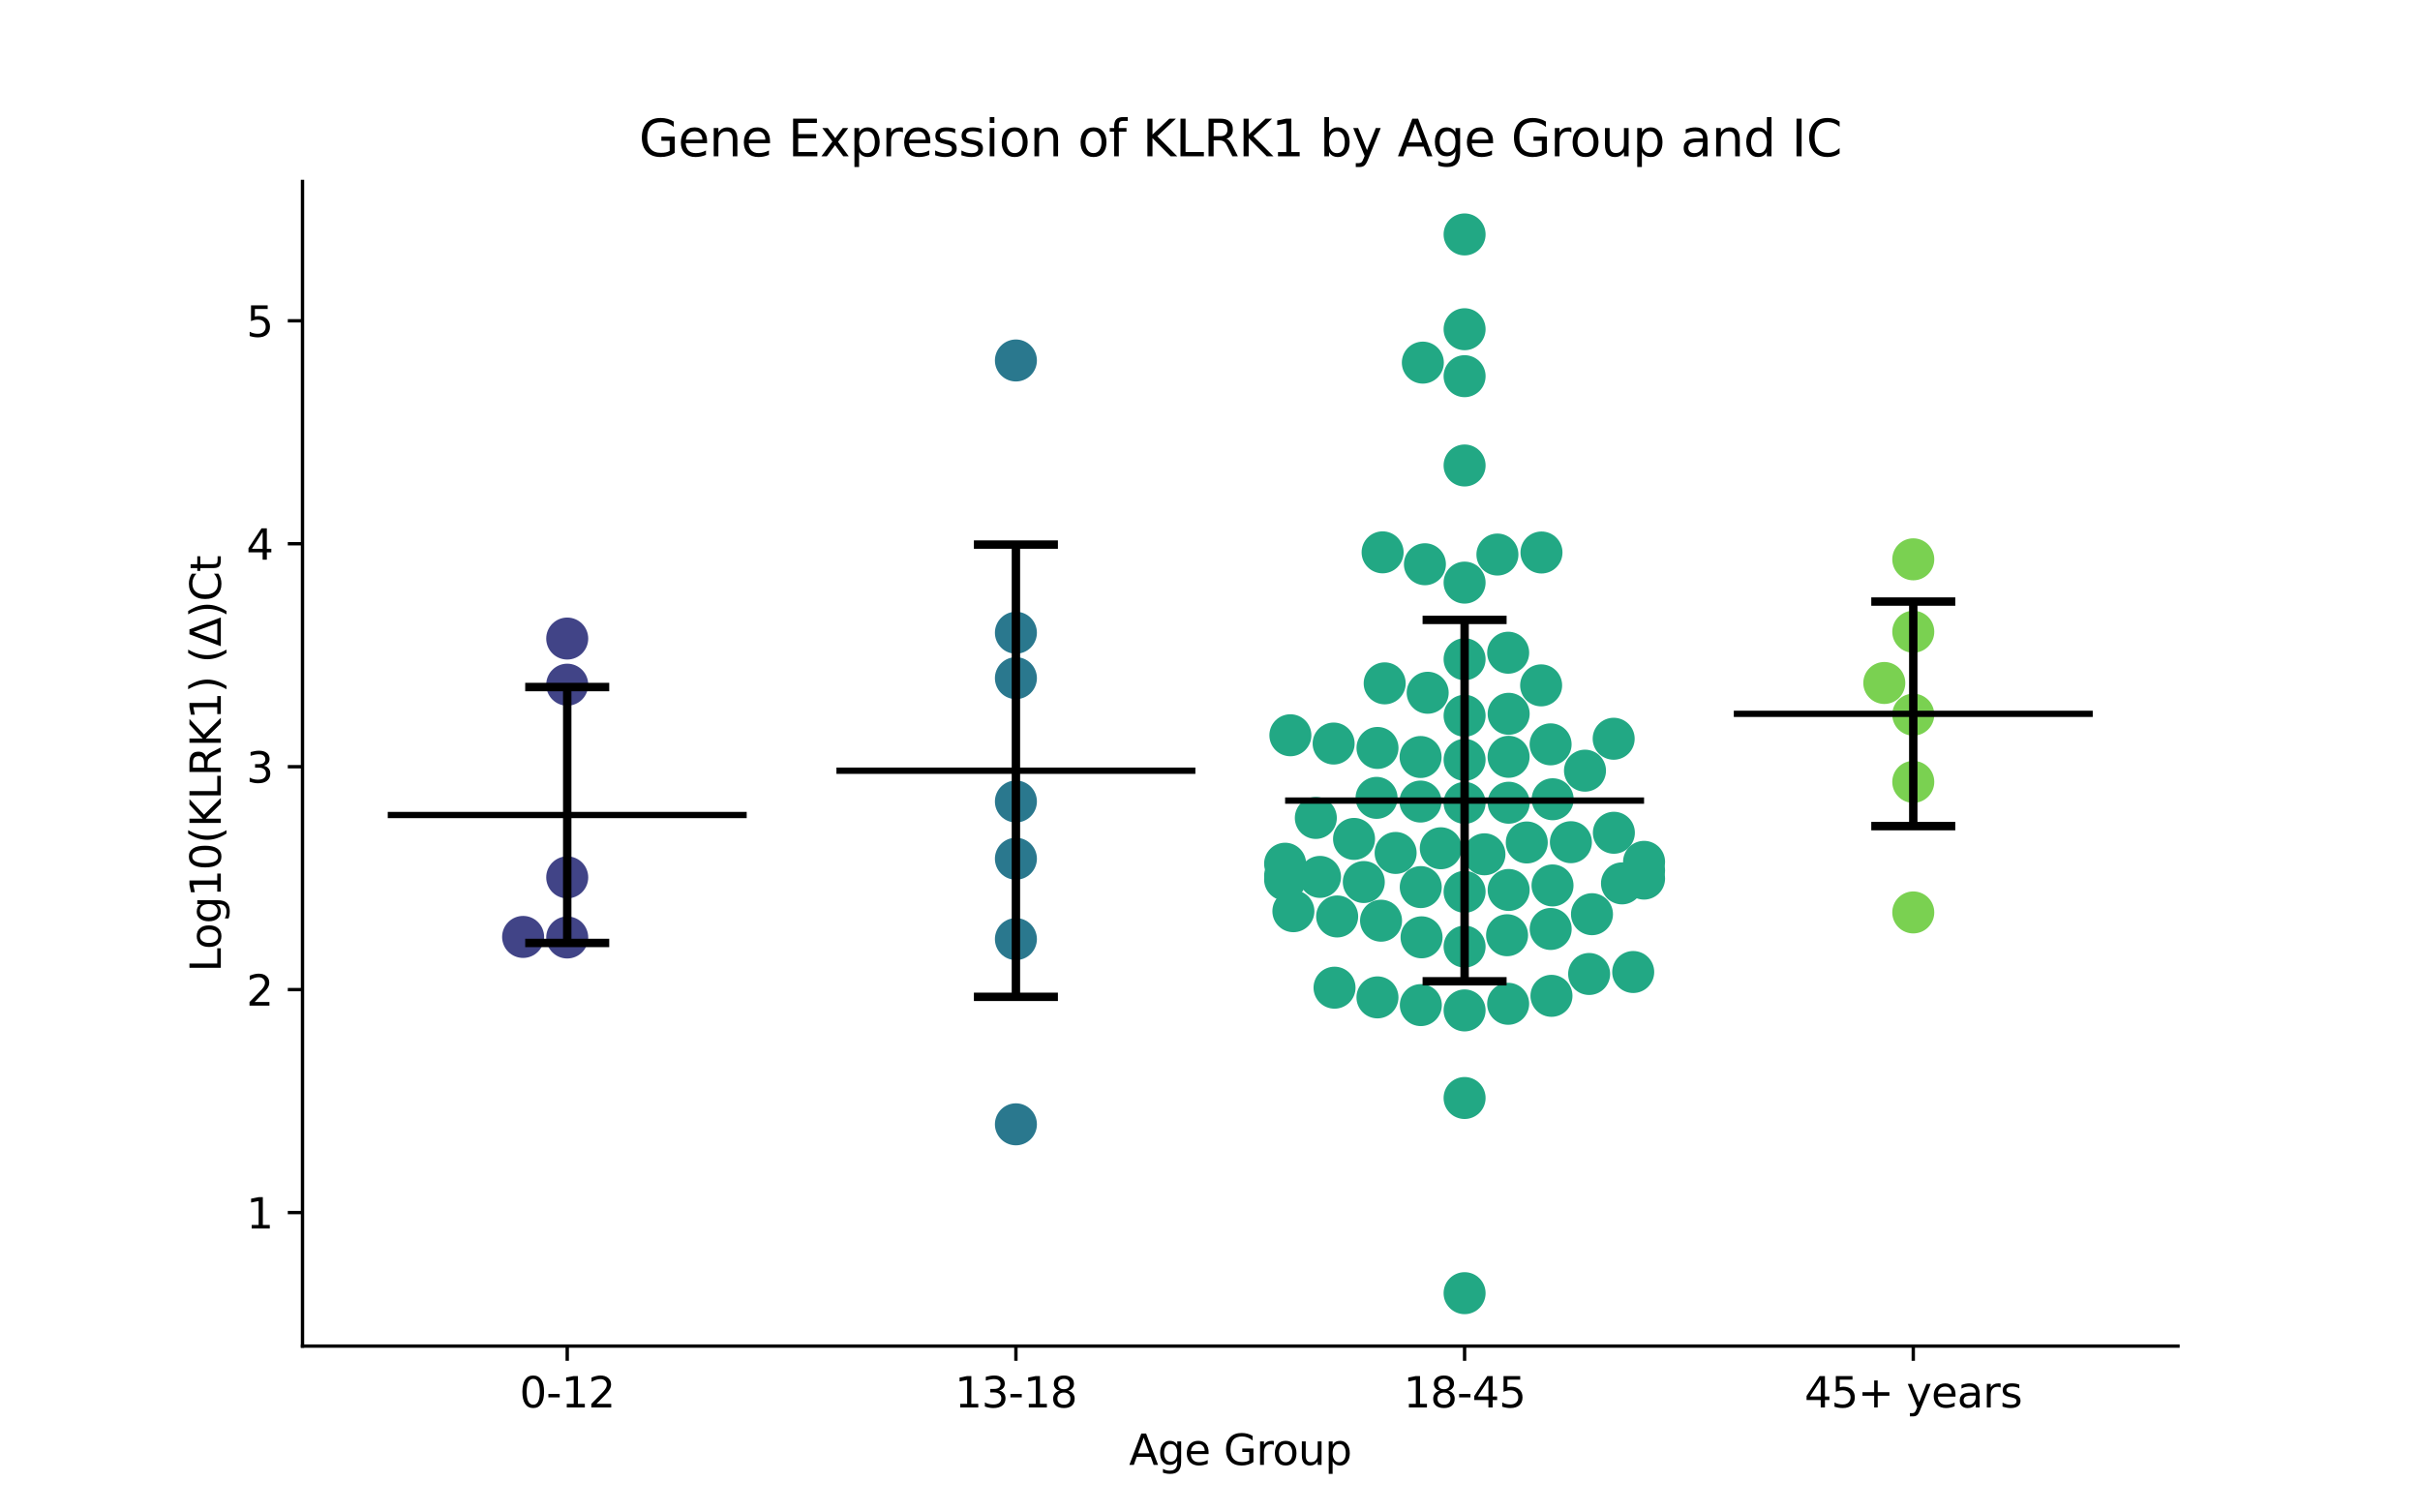 <?xml version="1.0" encoding="utf-8" standalone="no"?>
<!DOCTYPE svg PUBLIC "-//W3C//DTD SVG 1.1//EN"
  "http://www.w3.org/Graphics/SVG/1.1/DTD/svg11.dtd">
<svg xmlns:xlink="http://www.w3.org/1999/xlink" width="576pt" height="360pt" viewBox="0 0 576 360" xmlns="http://www.w3.org/2000/svg" version="1.1">
 <defs>
  <style type="text/css">*{stroke-linejoin: round; stroke-linecap: butt}</style>
 </defs>
 <g id="figure_1">
  <g id="patch_1">
   <path d="M 0 360 
L 576 360 
L 576 0 
L 0 0 
z
" style="fill: #ffffff"/>
  </g>
  <g id="axes_1">
   <g id="patch_2">
    <path d="M 72 320.4 
L 518.4 320.4 
L 518.4 43.2 
L 72 43.2 
z
" style="fill: #ffffff"/>
   </g>
   <g id="PathCollection_1">
    <defs>
     <path id="C0_0_dae14aef1c" d="M 0 5 
C 1.326 5 2.598 4.473 3.536 3.536 
C 4.473 2.598 5 1.326 5 -0 
C 5 -1.326 4.473 -2.598 3.536 -3.536 
C 2.598 -4.473 1.326 -5 0 -5 
C -1.326 -5 -2.598 -4.473 -3.536 -3.536 
C -4.473 -2.598 -5 -1.326 -5 0 
C -5 1.326 -4.473 2.598 -3.536 3.536 
C -2.598 4.473 -1.326 5 0 5 
z
"/>
    </defs>
    <g clip-path="url(#p13fa33f2a0)">
     <use xlink:href="#C0_0_dae14aef1c" x="135.009" y="208.832" style="fill: #414487"/>
    </g>
    <g clip-path="url(#p13fa33f2a0)">
     <use xlink:href="#C0_0_dae14aef1c" x="124.51" y="223.008" style="fill: #414487"/>
    </g>
    <g clip-path="url(#p13fa33f2a0)">
     <use xlink:href="#C0_0_dae14aef1c" x="135.009" y="151.988" style="fill: #414487"/>
    </g>
    <g clip-path="url(#p13fa33f2a0)">
     <use xlink:href="#C0_0_dae14aef1c" x="135.009" y="223.139" style="fill: #414487"/>
    </g>
    <g clip-path="url(#p13fa33f2a0)">
     <use xlink:href="#C0_0_dae14aef1c" x="135.009" y="162.968" style="fill: #414487"/>
    </g>
   </g>
   <g id="PathCollection_2">
    <defs>
     <path id="C1_0_8fcdecc950" d="M 0 5 
C 1.326 5 2.598 4.473 3.536 3.536 
C 4.473 2.598 5 1.326 5 -0 
C 5 -1.326 4.473 -2.598 3.536 -3.536 
C 2.598 -4.473 1.326 -5 0 -5 
C -1.326 -5 -2.598 -4.473 -3.536 -3.536 
C -4.473 -2.598 -5 -1.326 -5 0 
C -5 1.326 -4.473 2.598 -3.536 3.536 
C -2.598 4.473 -1.326 5 0 5 
z
"/>
    </defs>
    <g clip-path="url(#p13fa33f2a0)">
     <use xlink:href="#C1_0_8fcdecc950" x="241.803" y="267.61" style="fill: #2a788e"/>
    </g>
    <g clip-path="url(#p13fa33f2a0)">
     <use xlink:href="#C1_0_8fcdecc950" x="241.803" y="85.801" style="fill: #2a788e"/>
    </g>
    <g clip-path="url(#p13fa33f2a0)">
     <use xlink:href="#C1_0_8fcdecc950" x="241.803" y="204.393" style="fill: #2a788e"/>
    </g>
    <g clip-path="url(#p13fa33f2a0)">
     <use xlink:href="#C1_0_8fcdecc950" x="241.803" y="150.603" style="fill: #2a788e"/>
    </g>
    <g clip-path="url(#p13fa33f2a0)">
     <use xlink:href="#C1_0_8fcdecc950" x="241.803" y="161.413" style="fill: #2a788e"/>
    </g>
    <g clip-path="url(#p13fa33f2a0)">
     <use xlink:href="#C1_0_8fcdecc950" x="241.803" y="190.772" style="fill: #2a788e"/>
    </g>
    <g clip-path="url(#p13fa33f2a0)">
     <use xlink:href="#C1_0_8fcdecc950" x="241.803" y="223.522" style="fill: #2a788e"/>
    </g>
   </g>
   <g id="PathCollection_3">
    <defs>
     <path id="C2_0_3f6a45c727" d="M 0 5 
C 1.326 5 2.598 4.473 3.536 3.536 
C 4.473 2.598 5 1.326 5 -0 
C 5 -1.326 4.473 -2.598 3.536 -3.536 
C 2.598 -4.473 1.326 -5 0 -5 
C -1.326 -5 -2.598 -4.473 -3.536 -3.536 
C -4.473 -2.598 -5 -1.326 -5 0 
C -5 1.326 -4.473 2.598 -3.536 3.536 
C -2.598 4.473 -1.326 5 0 5 
z
"/>
    </defs>
    <g clip-path="url(#p13fa33f2a0)">
     <use xlink:href="#C2_0_3f6a45c727" x="339.812" y="164.891" style="fill: #22a884"/>
    </g>
    <g clip-path="url(#p13fa33f2a0)">
     <use xlink:href="#C2_0_3f6a45c727" x="358.966" y="238.923" style="fill: #22a884"/>
    </g>
    <g clip-path="url(#p13fa33f2a0)">
     <use xlink:href="#C2_0_3f6a45c727" x="366.815" y="163.13" style="fill: #22a884"/>
    </g>
    <g clip-path="url(#p13fa33f2a0)">
     <use xlink:href="#C2_0_3f6a45c727" x="338.355" y="223.101" style="fill: #22a884"/>
    </g>
    <g clip-path="url(#p13fa33f2a0)">
     <use xlink:href="#C2_0_3f6a45c727" x="313.189" y="194.686" style="fill: #22a884"/>
    </g>
    <g clip-path="url(#p13fa33f2a0)">
     <use xlink:href="#C2_0_3f6a45c727" x="359.086" y="169.898" style="fill: #22a884"/>
    </g>
    <g clip-path="url(#p13fa33f2a0)">
     <use xlink:href="#C2_0_3f6a45c727" x="342.931" y="201.904" style="fill: #22a884"/>
    </g>
    <g clip-path="url(#p13fa33f2a0)">
     <use xlink:href="#C2_0_3f6a45c727" x="332.183" y="203.019" style="fill: #22a884"/>
    </g>
    <g clip-path="url(#p13fa33f2a0)">
     <use xlink:href="#C2_0_3f6a45c727" x="348.597" y="89.539" style="fill: #22a884"/>
    </g>
    <g clip-path="url(#p13fa33f2a0)">
     <use xlink:href="#C2_0_3f6a45c727" x="348.597" y="170.367" style="fill: #22a884"/>
    </g>
    <g clip-path="url(#p13fa33f2a0)">
     <use xlink:href="#C2_0_3f6a45c727" x="338.164" y="211.147" style="fill: #22a884"/>
    </g>
    <g clip-path="url(#p13fa33f2a0)">
     <use xlink:href="#C2_0_3f6a45c727" x="329.084" y="131.468" style="fill: #22a884"/>
    </g>
    <g clip-path="url(#p13fa33f2a0)">
     <use xlink:href="#C2_0_3f6a45c727" x="348.597" y="225.306" style="fill: #22a884"/>
    </g>
    <g clip-path="url(#p13fa33f2a0)">
     <use xlink:href="#C2_0_3f6a45c727" x="386.059" y="210.263" style="fill: #22a884"/>
    </g>
    <g clip-path="url(#p13fa33f2a0)">
     <use xlink:href="#C2_0_3f6a45c727" x="339.154" y="134.301" style="fill: #22a884"/>
    </g>
    <g clip-path="url(#p13fa33f2a0)">
     <use xlink:href="#C2_0_3f6a45c727" x="322.285" y="199.681" style="fill: #22a884"/>
    </g>
    <g clip-path="url(#p13fa33f2a0)">
     <use xlink:href="#C2_0_3f6a45c727" x="317.426" y="176.977" style="fill: #22a884"/>
    </g>
    <g clip-path="url(#p13fa33f2a0)">
     <use xlink:href="#C2_0_3f6a45c727" x="359.087" y="211.831" style="fill: #22a884"/>
    </g>
    <g clip-path="url(#p13fa33f2a0)">
     <use xlink:href="#C2_0_3f6a45c727" x="358.707" y="222.604" style="fill: #22a884"/>
    </g>
    <g clip-path="url(#p13fa33f2a0)">
     <use xlink:href="#C2_0_3f6a45c727" x="329.578" y="162.651" style="fill: #22a884"/>
    </g>
    <g clip-path="url(#p13fa33f2a0)">
     <use xlink:href="#C2_0_3f6a45c727" x="305.879" y="208.437" style="fill: #22a884"/>
    </g>
    <g clip-path="url(#p13fa33f2a0)">
     <use xlink:href="#C2_0_3f6a45c727" x="356.41" y="131.993" style="fill: #22a884"/>
    </g>
    <g clip-path="url(#p13fa33f2a0)">
     <use xlink:href="#C2_0_3f6a45c727" x="353.322" y="203.34" style="fill: #22a884"/>
    </g>
    <g clip-path="url(#p13fa33f2a0)">
     <use xlink:href="#C2_0_3f6a45c727" x="327.643" y="189.908" style="fill: #22a884"/>
    </g>
    <g clip-path="url(#p13fa33f2a0)">
     <use xlink:href="#C2_0_3f6a45c727" x="369.276" y="237.028" style="fill: #22a884"/>
    </g>
    <g clip-path="url(#p13fa33f2a0)">
     <use xlink:href="#C2_0_3f6a45c727" x="391.315" y="205.136" style="fill: #22a884"/>
    </g>
    <g clip-path="url(#p13fa33f2a0)">
     <use xlink:href="#C2_0_3f6a45c727" x="348.597" y="307.8" style="fill: #22a884"/>
    </g>
    <g clip-path="url(#p13fa33f2a0)">
     <use xlink:href="#C2_0_3f6a45c727" x="305.879" y="205.579" style="fill: #22a884"/>
    </g>
    <g clip-path="url(#p13fa33f2a0)">
     <use xlink:href="#C2_0_3f6a45c727" x="366.898" y="131.506" style="fill: #22a884"/>
    </g>
    <g clip-path="url(#p13fa33f2a0)">
     <use xlink:href="#C2_0_3f6a45c727" x="338.659" y="86.312" style="fill: #22a884"/>
    </g>
    <g clip-path="url(#p13fa33f2a0)">
     <use xlink:href="#C2_0_3f6a45c727" x="348.597" y="156.912" style="fill: #22a884"/>
    </g>
    <g clip-path="url(#p13fa33f2a0)">
     <use xlink:href="#C2_0_3f6a45c727" x="348.597" y="55.8" style="fill: #22a884"/>
    </g>
    <g clip-path="url(#p13fa33f2a0)">
     <use xlink:href="#C2_0_3f6a45c727" x="378.242" y="231.825" style="fill: #22a884"/>
    </g>
    <g clip-path="url(#p13fa33f2a0)">
     <use xlink:href="#C2_0_3f6a45c727" x="391.315" y="207.186" style="fill: #22a884"/>
    </g>
    <g clip-path="url(#p13fa33f2a0)">
     <use xlink:href="#C2_0_3f6a45c727" x="348.597" y="78.362" style="fill: #22a884"/>
    </g>
    <g clip-path="url(#p13fa33f2a0)">
     <use xlink:href="#C2_0_3f6a45c727" x="327.86" y="237.398" style="fill: #22a884"/>
    </g>
    <g clip-path="url(#p13fa33f2a0)">
     <use xlink:href="#C2_0_3f6a45c727" x="338.102" y="190.786" style="fill: #22a884"/>
    </g>
    <g clip-path="url(#p13fa33f2a0)">
     <use xlink:href="#C2_0_3f6a45c727" x="369.561" y="190.238" style="fill: #22a884"/>
    </g>
    <g clip-path="url(#p13fa33f2a0)">
     <use xlink:href="#C2_0_3f6a45c727" x="324.606" y="209.942" style="fill: #22a884"/>
    </g>
    <g clip-path="url(#p13fa33f2a0)">
     <use xlink:href="#C2_0_3f6a45c727" x="369.089" y="221.114" style="fill: #22a884"/>
    </g>
    <g clip-path="url(#p13fa33f2a0)">
     <use xlink:href="#C2_0_3f6a45c727" x="388.731" y="231.358" style="fill: #22a884"/>
    </g>
    <g clip-path="url(#p13fa33f2a0)">
     <use xlink:href="#C2_0_3f6a45c727" x="377.254" y="183.433" style="fill: #22a884"/>
    </g>
    <g clip-path="url(#p13fa33f2a0)">
     <use xlink:href="#C2_0_3f6a45c727" x="369.526" y="210.752" style="fill: #22a884"/>
    </g>
    <g clip-path="url(#p13fa33f2a0)">
     <use xlink:href="#C2_0_3f6a45c727" x="373.897" y="200.459" style="fill: #22a884"/>
    </g>
    <g clip-path="url(#p13fa33f2a0)">
     <use xlink:href="#C2_0_3f6a45c727" x="384.129" y="198.214" style="fill: #22a884"/>
    </g>
    <g clip-path="url(#p13fa33f2a0)">
     <use xlink:href="#C2_0_3f6a45c727" x="328.712" y="219.146" style="fill: #22a884"/>
    </g>
    <g clip-path="url(#p13fa33f2a0)">
     <use xlink:href="#C2_0_3f6a45c727" x="348.597" y="261.346" style="fill: #22a884"/>
    </g>
    <g clip-path="url(#p13fa33f2a0)">
     <use xlink:href="#C2_0_3f6a45c727" x="369.069" y="177.169" style="fill: #22a884"/>
    </g>
    <g clip-path="url(#p13fa33f2a0)">
     <use xlink:href="#C2_0_3f6a45c727" x="307.848" y="216.885" style="fill: #22a884"/>
    </g>
    <g clip-path="url(#p13fa33f2a0)">
     <use xlink:href="#C2_0_3f6a45c727" x="307.132" y="175.006" style="fill: #22a884"/>
    </g>
    <g clip-path="url(#p13fa33f2a0)">
     <use xlink:href="#C2_0_3f6a45c727" x="305.879" y="209.367" style="fill: #22a884"/>
    </g>
    <g clip-path="url(#p13fa33f2a0)">
     <use xlink:href="#C2_0_3f6a45c727" x="348.597" y="212.271" style="fill: #22a884"/>
    </g>
    <g clip-path="url(#p13fa33f2a0)">
     <use xlink:href="#C2_0_3f6a45c727" x="359.07" y="180.138" style="fill: #22a884"/>
    </g>
    <g clip-path="url(#p13fa33f2a0)">
     <use xlink:href="#C2_0_3f6a45c727" x="378.918" y="217.595" style="fill: #22a884"/>
    </g>
    <g clip-path="url(#p13fa33f2a0)">
     <use xlink:href="#C2_0_3f6a45c727" x="391.315" y="209.122" style="fill: #22a884"/>
    </g>
    <g clip-path="url(#p13fa33f2a0)">
     <use xlink:href="#C2_0_3f6a45c727" x="314.185" y="208.719" style="fill: #22a884"/>
    </g>
    <g clip-path="url(#p13fa33f2a0)">
     <use xlink:href="#C2_0_3f6a45c727" x="327.868" y="178.026" style="fill: #22a884"/>
    </g>
    <g clip-path="url(#p13fa33f2a0)">
     <use xlink:href="#C2_0_3f6a45c727" x="348.597" y="191.105" style="fill: #22a884"/>
    </g>
    <g clip-path="url(#p13fa33f2a0)">
     <use xlink:href="#C2_0_3f6a45c727" x="338.121" y="180.182" style="fill: #22a884"/>
    </g>
    <g clip-path="url(#p13fa33f2a0)">
     <use xlink:href="#C2_0_3f6a45c727" x="348.597" y="240.499" style="fill: #22a884"/>
    </g>
    <g clip-path="url(#p13fa33f2a0)">
     <use xlink:href="#C2_0_3f6a45c727" x="318.265" y="218.135" style="fill: #22a884"/>
    </g>
    <g clip-path="url(#p13fa33f2a0)">
     <use xlink:href="#C2_0_3f6a45c727" x="358.97" y="155.361" style="fill: #22a884"/>
    </g>
    <g clip-path="url(#p13fa33f2a0)">
     <use xlink:href="#C2_0_3f6a45c727" x="348.597" y="110.795" style="fill: #22a884"/>
    </g>
    <g clip-path="url(#p13fa33f2a0)">
     <use xlink:href="#C2_0_3f6a45c727" x="338.182" y="239.233" style="fill: #22a884"/>
    </g>
    <g clip-path="url(#p13fa33f2a0)">
     <use xlink:href="#C2_0_3f6a45c727" x="348.597" y="180.862" style="fill: #22a884"/>
    </g>
    <g clip-path="url(#p13fa33f2a0)">
     <use xlink:href="#C2_0_3f6a45c727" x="384.082" y="175.836" style="fill: #22a884"/>
    </g>
    <g clip-path="url(#p13fa33f2a0)">
     <use xlink:href="#C2_0_3f6a45c727" x="359.097" y="191.066" style="fill: #22a884"/>
    </g>
    <g clip-path="url(#p13fa33f2a0)">
     <use xlink:href="#C2_0_3f6a45c727" x="348.597" y="138.674" style="fill: #22a884"/>
    </g>
    <g clip-path="url(#p13fa33f2a0)">
     <use xlink:href="#C2_0_3f6a45c727" x="363.397" y="200.525" style="fill: #22a884"/>
    </g>
    <g clip-path="url(#p13fa33f2a0)">
     <use xlink:href="#C2_0_3f6a45c727" x="317.643" y="235.09" style="fill: #22a884"/>
    </g>
   </g>
   <g id="PathCollection_4">
    <defs>
     <path id="C3_0_3ca3ed1ccd" d="M 0 5 
C 1.326 5 2.598 4.473 3.536 3.536 
C 4.473 2.598 5 1.326 5 -0 
C 5 -1.326 4.473 -2.598 3.536 -3.536 
C 2.598 -4.473 1.326 -5 0 -5 
C -1.326 -5 -2.598 -4.473 -3.536 -3.536 
C -4.473 -2.598 -5 -1.326 -5 0 
C -5 1.326 -4.473 2.598 -3.536 3.536 
C -2.598 4.473 -1.326 5 0 5 
z
"/>
    </defs>
    <g clip-path="url(#p13fa33f2a0)">
     <use xlink:href="#C3_0_3ca3ed1ccd" x="455.391" y="217.175" style="fill: #7ad151"/>
    </g>
    <g clip-path="url(#p13fa33f2a0)">
     <use xlink:href="#C3_0_3ca3ed1ccd" x="455.391" y="133.131" style="fill: #7ad151"/>
    </g>
    <g clip-path="url(#p13fa33f2a0)">
     <use xlink:href="#C3_0_3ca3ed1ccd" x="455.391" y="186.105" style="fill: #7ad151"/>
    </g>
    <g clip-path="url(#p13fa33f2a0)">
     <use xlink:href="#C3_0_3ca3ed1ccd" x="455.391" y="150.369" style="fill: #7ad151"/>
    </g>
    <g clip-path="url(#p13fa33f2a0)">
     <use xlink:href="#C3_0_3ca3ed1ccd" x="448.494" y="162.561" style="fill: #7ad151"/>
    </g>
    <g clip-path="url(#p13fa33f2a0)">
     <use xlink:href="#C3_0_3ca3ed1ccd" x="455.391" y="170.101" style="fill: #7ad151"/>
    </g>
   </g>
   <g id="matplotlib.axis_1">
    <g id="xtick_1">
     <g id="line2d_1">
      <defs>
       <path id="m69f3050e7f" d="M 0 0 
L 0 3.5 
" style="stroke: #000000; stroke-width: 0.8"/>
      </defs>
      <g>
       <use xlink:href="#m69f3050e7f" x="135.009" y="320.4" style="stroke: #000000; stroke-width: 0.8"/>
      </g>
     </g>
     <g id="text_1">
      <!-- 0-12 -->
      <g transform="translate(123.661 334.998) scale(0.1 -0.1)">
       <defs>
        <path id="DejaVuSans-30" d="M 2034 4250 
Q 1547 4250 1301 3770 
Q 1056 3291 1056 2328 
Q 1056 1369 1301 889 
Q 1547 409 2034 409 
Q 2525 409 2770 889 
Q 3016 1369 3016 2328 
Q 3016 3291 2770 3770 
Q 2525 4250 2034 4250 
z
M 2034 4750 
Q 2819 4750 3233 4129 
Q 3647 3509 3647 2328 
Q 3647 1150 3233 529 
Q 2819 -91 2034 -91 
Q 1250 -91 836 529 
Q 422 1150 422 2328 
Q 422 3509 836 4129 
Q 1250 4750 2034 4750 
z
" transform="scale(0.016)"/>
        <path id="DejaVuSans-2d" d="M 313 2009 
L 1997 2009 
L 1997 1497 
L 313 1497 
L 313 2009 
z
" transform="scale(0.016)"/>
        <path id="DejaVuSans-31" d="M 794 531 
L 1825 531 
L 1825 4091 
L 703 3866 
L 703 4441 
L 1819 4666 
L 2450 4666 
L 2450 531 
L 3481 531 
L 3481 0 
L 794 0 
L 794 531 
z
" transform="scale(0.016)"/>
        <path id="DejaVuSans-32" d="M 1228 531 
L 3431 531 
L 3431 0 
L 469 0 
L 469 531 
Q 828 903 1448 1529 
Q 2069 2156 2228 2338 
Q 2531 2678 2651 2914 
Q 2772 3150 2772 3378 
Q 2772 3750 2511 3984 
Q 2250 4219 1831 4219 
Q 1534 4219 1204 4116 
Q 875 4013 500 3803 
L 500 4441 
Q 881 4594 1212 4672 
Q 1544 4750 1819 4750 
Q 2544 4750 2975 4387 
Q 3406 4025 3406 3419 
Q 3406 3131 3298 2873 
Q 3191 2616 2906 2266 
Q 2828 2175 2409 1742 
Q 1991 1309 1228 531 
z
" transform="scale(0.016)"/>
       </defs>
       <use xlink:href="#DejaVuSans-30"/>
       <use xlink:href="#DejaVuSans-2d" x="63.623"/>
       <use xlink:href="#DejaVuSans-31" x="99.707"/>
       <use xlink:href="#DejaVuSans-32" x="163.33"/>
      </g>
     </g>
    </g>
    <g id="xtick_2">
     <g id="line2d_2">
      <g>
       <use xlink:href="#m69f3050e7f" x="241.803" y="320.4" style="stroke: #000000; stroke-width: 0.8"/>
      </g>
     </g>
     <g id="text_2">
      <!-- 13-18 -->
      <g transform="translate(227.274 334.998) scale(0.1 -0.1)">
       <defs>
        <path id="DejaVuSans-33" d="M 2597 2516 
Q 3050 2419 3304 2112 
Q 3559 1806 3559 1356 
Q 3559 666 3084 287 
Q 2609 -91 1734 -91 
Q 1441 -91 1130 -33 
Q 819 25 488 141 
L 488 750 
Q 750 597 1062 519 
Q 1375 441 1716 441 
Q 2309 441 2620 675 
Q 2931 909 2931 1356 
Q 2931 1769 2642 2001 
Q 2353 2234 1838 2234 
L 1294 2234 
L 1294 2753 
L 1863 2753 
Q 2328 2753 2575 2939 
Q 2822 3125 2822 3475 
Q 2822 3834 2567 4026 
Q 2313 4219 1838 4219 
Q 1578 4219 1281 4162 
Q 984 4106 628 3988 
L 628 4550 
Q 988 4650 1302 4700 
Q 1616 4750 1894 4750 
Q 2613 4750 3031 4423 
Q 3450 4097 3450 3541 
Q 3450 3153 3228 2886 
Q 3006 2619 2597 2516 
z
" transform="scale(0.016)"/>
        <path id="DejaVuSans-38" d="M 2034 2216 
Q 1584 2216 1326 1975 
Q 1069 1734 1069 1313 
Q 1069 891 1326 650 
Q 1584 409 2034 409 
Q 2484 409 2743 651 
Q 3003 894 3003 1313 
Q 3003 1734 2745 1975 
Q 2488 2216 2034 2216 
z
M 1403 2484 
Q 997 2584 770 2862 
Q 544 3141 544 3541 
Q 544 4100 942 4425 
Q 1341 4750 2034 4750 
Q 2731 4750 3128 4425 
Q 3525 4100 3525 3541 
Q 3525 3141 3298 2862 
Q 3072 2584 2669 2484 
Q 3125 2378 3379 2068 
Q 3634 1759 3634 1313 
Q 3634 634 3220 271 
Q 2806 -91 2034 -91 
Q 1263 -91 848 271 
Q 434 634 434 1313 
Q 434 1759 690 2068 
Q 947 2378 1403 2484 
z
M 1172 3481 
Q 1172 3119 1398 2916 
Q 1625 2713 2034 2713 
Q 2441 2713 2670 2916 
Q 2900 3119 2900 3481 
Q 2900 3844 2670 4047 
Q 2441 4250 2034 4250 
Q 1625 4250 1398 4047 
Q 1172 3844 1172 3481 
z
" transform="scale(0.016)"/>
       </defs>
       <use xlink:href="#DejaVuSans-31"/>
       <use xlink:href="#DejaVuSans-33" x="63.623"/>
       <use xlink:href="#DejaVuSans-2d" x="127.246"/>
       <use xlink:href="#DejaVuSans-31" x="163.33"/>
       <use xlink:href="#DejaVuSans-38" x="226.953"/>
      </g>
     </g>
    </g>
    <g id="xtick_3">
     <g id="line2d_3">
      <g>
       <use xlink:href="#m69f3050e7f" x="348.597" y="320.4" style="stroke: #000000; stroke-width: 0.8"/>
      </g>
     </g>
     <g id="text_3">
      <!-- 18-45 -->
      <g transform="translate(334.068 334.998) scale(0.1 -0.1)">
       <defs>
        <path id="DejaVuSans-34" d="M 2419 4116 
L 825 1625 
L 2419 1625 
L 2419 4116 
z
M 2253 4666 
L 3047 4666 
L 3047 1625 
L 3713 1625 
L 3713 1100 
L 3047 1100 
L 3047 0 
L 2419 0 
L 2419 1100 
L 313 1100 
L 313 1709 
L 2253 4666 
z
" transform="scale(0.016)"/>
        <path id="DejaVuSans-35" d="M 691 4666 
L 3169 4666 
L 3169 4134 
L 1269 4134 
L 1269 2991 
Q 1406 3038 1543 3061 
Q 1681 3084 1819 3084 
Q 2600 3084 3056 2656 
Q 3513 2228 3513 1497 
Q 3513 744 3044 326 
Q 2575 -91 1722 -91 
Q 1428 -91 1123 -41 
Q 819 9 494 109 
L 494 744 
Q 775 591 1075 516 
Q 1375 441 1709 441 
Q 2250 441 2565 725 
Q 2881 1009 2881 1497 
Q 2881 1984 2565 2268 
Q 2250 2553 1709 2553 
Q 1456 2553 1204 2497 
Q 953 2441 691 2322 
L 691 4666 
z
" transform="scale(0.016)"/>
       </defs>
       <use xlink:href="#DejaVuSans-31"/>
       <use xlink:href="#DejaVuSans-38" x="63.623"/>
       <use xlink:href="#DejaVuSans-2d" x="127.246"/>
       <use xlink:href="#DejaVuSans-34" x="163.33"/>
       <use xlink:href="#DejaVuSans-35" x="226.953"/>
      </g>
     </g>
    </g>
    <g id="xtick_4">
     <g id="line2d_4">
      <g>
       <use xlink:href="#m69f3050e7f" x="455.391" y="320.4" style="stroke: #000000; stroke-width: 0.8"/>
      </g>
     </g>
     <g id="text_4">
      <!-- 45+ years -->
      <g transform="translate(429.49 334.998) scale(0.1 -0.1)">
       <defs>
        <path id="DejaVuSans-2b" d="M 2944 4013 
L 2944 2272 
L 4684 2272 
L 4684 1741 
L 2944 1741 
L 2944 0 
L 2419 0 
L 2419 1741 
L 678 1741 
L 678 2272 
L 2419 2272 
L 2419 4013 
L 2944 4013 
z
" transform="scale(0.016)"/>
        <path id="DejaVuSans-20" transform="scale(0.016)"/>
        <path id="DejaVuSans-79" d="M 2059 -325 
Q 1816 -950 1584 -1140 
Q 1353 -1331 966 -1331 
L 506 -1331 
L 506 -850 
L 844 -850 
Q 1081 -850 1212 -737 
Q 1344 -625 1503 -206 
L 1606 56 
L 191 3500 
L 800 3500 
L 1894 763 
L 2988 3500 
L 3597 3500 
L 2059 -325 
z
" transform="scale(0.016)"/>
        <path id="DejaVuSans-65" d="M 3597 1894 
L 3597 1613 
L 953 1613 
Q 991 1019 1311 708 
Q 1631 397 2203 397 
Q 2534 397 2845 478 
Q 3156 559 3463 722 
L 3463 178 
Q 3153 47 2828 -22 
Q 2503 -91 2169 -91 
Q 1331 -91 842 396 
Q 353 884 353 1716 
Q 353 2575 817 3079 
Q 1281 3584 2069 3584 
Q 2775 3584 3186 3129 
Q 3597 2675 3597 1894 
z
M 3022 2063 
Q 3016 2534 2758 2815 
Q 2500 3097 2075 3097 
Q 1594 3097 1305 2825 
Q 1016 2553 972 2059 
L 3022 2063 
z
" transform="scale(0.016)"/>
        <path id="DejaVuSans-61" d="M 2194 1759 
Q 1497 1759 1228 1600 
Q 959 1441 959 1056 
Q 959 750 1161 570 
Q 1363 391 1709 391 
Q 2188 391 2477 730 
Q 2766 1069 2766 1631 
L 2766 1759 
L 2194 1759 
z
M 3341 1997 
L 3341 0 
L 2766 0 
L 2766 531 
Q 2569 213 2275 61 
Q 1981 -91 1556 -91 
Q 1019 -91 701 211 
Q 384 513 384 1019 
Q 384 1609 779 1909 
Q 1175 2209 1959 2209 
L 2766 2209 
L 2766 2266 
Q 2766 2663 2505 2880 
Q 2244 3097 1772 3097 
Q 1472 3097 1187 3025 
Q 903 2953 641 2809 
L 641 3341 
Q 956 3463 1253 3523 
Q 1550 3584 1831 3584 
Q 2591 3584 2966 3190 
Q 3341 2797 3341 1997 
z
" transform="scale(0.016)"/>
        <path id="DejaVuSans-72" d="M 2631 2963 
Q 2534 3019 2420 3045 
Q 2306 3072 2169 3072 
Q 1681 3072 1420 2755 
Q 1159 2438 1159 1844 
L 1159 0 
L 581 0 
L 581 3500 
L 1159 3500 
L 1159 2956 
Q 1341 3275 1631 3429 
Q 1922 3584 2338 3584 
Q 2397 3584 2469 3576 
Q 2541 3569 2628 3553 
L 2631 2963 
z
" transform="scale(0.016)"/>
        <path id="DejaVuSans-73" d="M 2834 3397 
L 2834 2853 
Q 2591 2978 2328 3040 
Q 2066 3103 1784 3103 
Q 1356 3103 1142 2972 
Q 928 2841 928 2578 
Q 928 2378 1081 2264 
Q 1234 2150 1697 2047 
L 1894 2003 
Q 2506 1872 2764 1633 
Q 3022 1394 3022 966 
Q 3022 478 2636 193 
Q 2250 -91 1575 -91 
Q 1294 -91 989 -36 
Q 684 19 347 128 
L 347 722 
Q 666 556 975 473 
Q 1284 391 1588 391 
Q 1994 391 2212 530 
Q 2431 669 2431 922 
Q 2431 1156 2273 1281 
Q 2116 1406 1581 1522 
L 1381 1569 
Q 847 1681 609 1914 
Q 372 2147 372 2553 
Q 372 3047 722 3315 
Q 1072 3584 1716 3584 
Q 2034 3584 2315 3537 
Q 2597 3491 2834 3397 
z
" transform="scale(0.016)"/>
       </defs>
       <use xlink:href="#DejaVuSans-34"/>
       <use xlink:href="#DejaVuSans-35" x="63.623"/>
       <use xlink:href="#DejaVuSans-2b" x="127.246"/>
       <use xlink:href="#DejaVuSans-20" x="211.035"/>
       <use xlink:href="#DejaVuSans-79" x="242.822"/>
       <use xlink:href="#DejaVuSans-65" x="302.002"/>
       <use xlink:href="#DejaVuSans-61" x="363.525"/>
       <use xlink:href="#DejaVuSans-72" x="424.805"/>
       <use xlink:href="#DejaVuSans-73" x="465.918"/>
      </g>
     </g>
    </g>
    <g id="text_5">
     <!-- Age Group -->
     <g transform="translate(268.72 348.677) scale(0.1 -0.1)">
      <defs>
       <path id="DejaVuSans-41" d="M 2188 4044 
L 1331 1722 
L 3047 1722 
L 2188 4044 
z
M 1831 4666 
L 2547 4666 
L 4325 0 
L 3669 0 
L 3244 1197 
L 1141 1197 
L 716 0 
L 50 0 
L 1831 4666 
z
" transform="scale(0.016)"/>
       <path id="DejaVuSans-67" d="M 2906 1791 
Q 2906 2416 2648 2759 
Q 2391 3103 1925 3103 
Q 1463 3103 1205 2759 
Q 947 2416 947 1791 
Q 947 1169 1205 825 
Q 1463 481 1925 481 
Q 2391 481 2648 825 
Q 2906 1169 2906 1791 
z
M 3481 434 
Q 3481 -459 3084 -895 
Q 2688 -1331 1869 -1331 
Q 1566 -1331 1297 -1286 
Q 1028 -1241 775 -1147 
L 775 -588 
Q 1028 -725 1275 -790 
Q 1522 -856 1778 -856 
Q 2344 -856 2625 -561 
Q 2906 -266 2906 331 
L 2906 616 
Q 2728 306 2450 153 
Q 2172 0 1784 0 
Q 1141 0 747 490 
Q 353 981 353 1791 
Q 353 2603 747 3093 
Q 1141 3584 1784 3584 
Q 2172 3584 2450 3431 
Q 2728 3278 2906 2969 
L 2906 3500 
L 3481 3500 
L 3481 434 
z
" transform="scale(0.016)"/>
       <path id="DejaVuSans-47" d="M 3809 666 
L 3809 1919 
L 2778 1919 
L 2778 2438 
L 4434 2438 
L 4434 434 
Q 4069 175 3628 42 
Q 3188 -91 2688 -91 
Q 1594 -91 976 548 
Q 359 1188 359 2328 
Q 359 3472 976 4111 
Q 1594 4750 2688 4750 
Q 3144 4750 3555 4637 
Q 3966 4525 4313 4306 
L 4313 3634 
Q 3963 3931 3569 4081 
Q 3175 4231 2741 4231 
Q 1884 4231 1454 3753 
Q 1025 3275 1025 2328 
Q 1025 1384 1454 906 
Q 1884 428 2741 428 
Q 3075 428 3337 486 
Q 3600 544 3809 666 
z
" transform="scale(0.016)"/>
       <path id="DejaVuSans-6f" d="M 1959 3097 
Q 1497 3097 1228 2736 
Q 959 2375 959 1747 
Q 959 1119 1226 758 
Q 1494 397 1959 397 
Q 2419 397 2687 759 
Q 2956 1122 2956 1747 
Q 2956 2369 2687 2733 
Q 2419 3097 1959 3097 
z
M 1959 3584 
Q 2709 3584 3137 3096 
Q 3566 2609 3566 1747 
Q 3566 888 3137 398 
Q 2709 -91 1959 -91 
Q 1206 -91 779 398 
Q 353 888 353 1747 
Q 353 2609 779 3096 
Q 1206 3584 1959 3584 
z
" transform="scale(0.016)"/>
       <path id="DejaVuSans-75" d="M 544 1381 
L 544 3500 
L 1119 3500 
L 1119 1403 
Q 1119 906 1312 657 
Q 1506 409 1894 409 
Q 2359 409 2629 706 
Q 2900 1003 2900 1516 
L 2900 3500 
L 3475 3500 
L 3475 0 
L 2900 0 
L 2900 538 
Q 2691 219 2414 64 
Q 2138 -91 1772 -91 
Q 1169 -91 856 284 
Q 544 659 544 1381 
z
M 1991 3584 
L 1991 3584 
z
" transform="scale(0.016)"/>
       <path id="DejaVuSans-70" d="M 1159 525 
L 1159 -1331 
L 581 -1331 
L 581 3500 
L 1159 3500 
L 1159 2969 
Q 1341 3281 1617 3432 
Q 1894 3584 2278 3584 
Q 2916 3584 3314 3078 
Q 3713 2572 3713 1747 
Q 3713 922 3314 415 
Q 2916 -91 2278 -91 
Q 1894 -91 1617 61 
Q 1341 213 1159 525 
z
M 3116 1747 
Q 3116 2381 2855 2742 
Q 2594 3103 2138 3103 
Q 1681 3103 1420 2742 
Q 1159 2381 1159 1747 
Q 1159 1113 1420 752 
Q 1681 391 2138 391 
Q 2594 391 2855 752 
Q 3116 1113 3116 1747 
z
" transform="scale(0.016)"/>
      </defs>
      <use xlink:href="#DejaVuSans-41"/>
      <use xlink:href="#DejaVuSans-67" x="68.408"/>
      <use xlink:href="#DejaVuSans-65" x="131.885"/>
      <use xlink:href="#DejaVuSans-20" x="193.408"/>
      <use xlink:href="#DejaVuSans-47" x="225.195"/>
      <use xlink:href="#DejaVuSans-72" x="302.686"/>
      <use xlink:href="#DejaVuSans-6f" x="341.549"/>
      <use xlink:href="#DejaVuSans-75" x="402.73"/>
      <use xlink:href="#DejaVuSans-70" x="466.109"/>
     </g>
    </g>
   </g>
   <g id="matplotlib.axis_2">
    <g id="ytick_1">
     <g id="line2d_5">
      <defs>
       <path id="m316e130911" d="M 0 0 
L -3.5 0 
" style="stroke: #000000; stroke-width: 0.8"/>
      </defs>
      <g>
       <use xlink:href="#m316e130911" x="72" y="288.616" style="stroke: #000000; stroke-width: 0.8"/>
      </g>
     </g>
     <g id="text_6">
      <!-- 1 -->
      <g transform="translate(58.638 292.415) scale(0.1 -0.1)">
       <use xlink:href="#DejaVuSans-31"/>
      </g>
     </g>
    </g>
    <g id="ytick_2">
     <g id="line2d_6">
      <g>
       <use xlink:href="#m316e130911" x="72" y="235.551" style="stroke: #000000; stroke-width: 0.8"/>
      </g>
     </g>
     <g id="text_7">
      <!-- 2 -->
      <g transform="translate(58.638 239.35) scale(0.1 -0.1)">
       <use xlink:href="#DejaVuSans-32"/>
      </g>
     </g>
    </g>
    <g id="ytick_3">
     <g id="line2d_7">
      <g>
       <use xlink:href="#m316e130911" x="72" y="182.486" style="stroke: #000000; stroke-width: 0.8"/>
      </g>
     </g>
     <g id="text_8">
      <!-- 3 -->
      <g transform="translate(58.638 186.285) scale(0.1 -0.1)">
       <use xlink:href="#DejaVuSans-33"/>
      </g>
     </g>
    </g>
    <g id="ytick_4">
     <g id="line2d_8">
      <g>
       <use xlink:href="#m316e130911" x="72" y="129.421" style="stroke: #000000; stroke-width: 0.8"/>
      </g>
     </g>
     <g id="text_9">
      <!-- 4 -->
      <g transform="translate(58.638 133.22) scale(0.1 -0.1)">
       <use xlink:href="#DejaVuSans-34"/>
      </g>
     </g>
    </g>
    <g id="ytick_5">
     <g id="line2d_9">
      <g>
       <use xlink:href="#m316e130911" x="72" y="76.356" style="stroke: #000000; stroke-width: 0.8"/>
      </g>
     </g>
     <g id="text_10">
      <!-- 5 -->
      <g transform="translate(58.638 80.155) scale(0.1 -0.1)">
       <use xlink:href="#DejaVuSans-35"/>
      </g>
     </g>
    </g>
    <g id="text_11">
     <!-- Log10(KLRK1) (Δ)Ct -->
     <g transform="translate(52.558 231.358) rotate(-90) scale(0.1 -0.1)">
      <defs>
       <path id="DejaVuSans-4c" d="M 628 4666 
L 1259 4666 
L 1259 531 
L 3531 531 
L 3531 0 
L 628 0 
L 628 4666 
z
" transform="scale(0.016)"/>
       <path id="DejaVuSans-28" d="M 1984 4856 
Q 1566 4138 1362 3434 
Q 1159 2731 1159 2009 
Q 1159 1288 1364 580 
Q 1569 -128 1984 -844 
L 1484 -844 
Q 1016 -109 783 600 
Q 550 1309 550 2009 
Q 550 2706 781 3412 
Q 1013 4119 1484 4856 
L 1984 4856 
z
" transform="scale(0.016)"/>
       <path id="DejaVuSans-4b" d="M 628 4666 
L 1259 4666 
L 1259 2694 
L 3353 4666 
L 4166 4666 
L 1850 2491 
L 4331 0 
L 3500 0 
L 1259 2247 
L 1259 0 
L 628 0 
L 628 4666 
z
" transform="scale(0.016)"/>
       <path id="DejaVuSans-52" d="M 2841 2188 
Q 3044 2119 3236 1894 
Q 3428 1669 3622 1275 
L 4263 0 
L 3584 0 
L 2988 1197 
Q 2756 1666 2539 1819 
Q 2322 1972 1947 1972 
L 1259 1972 
L 1259 0 
L 628 0 
L 628 4666 
L 2053 4666 
Q 2853 4666 3247 4331 
Q 3641 3997 3641 3322 
Q 3641 2881 3436 2590 
Q 3231 2300 2841 2188 
z
M 1259 4147 
L 1259 2491 
L 2053 2491 
Q 2509 2491 2742 2702 
Q 2975 2913 2975 3322 
Q 2975 3731 2742 3939 
Q 2509 4147 2053 4147 
L 1259 4147 
z
" transform="scale(0.016)"/>
       <path id="DejaVuSans-29" d="M 513 4856 
L 1013 4856 
Q 1481 4119 1714 3412 
Q 1947 2706 1947 2009 
Q 1947 1309 1714 600 
Q 1481 -109 1013 -844 
L 513 -844 
Q 928 -128 1133 580 
Q 1338 1288 1338 2009 
Q 1338 2731 1133 3434 
Q 928 4138 513 4856 
z
" transform="scale(0.016)"/>
       <path id="DejaVuSans-394" d="M 2188 4044 
L 906 525 
L 3472 525 
L 2188 4044 
z
M 50 0 
L 1831 4666 
L 2547 4666 
L 4325 0 
L 50 0 
z
" transform="scale(0.016)"/>
       <path id="DejaVuSans-43" d="M 4122 4306 
L 4122 3641 
Q 3803 3938 3442 4084 
Q 3081 4231 2675 4231 
Q 1875 4231 1450 3742 
Q 1025 3253 1025 2328 
Q 1025 1406 1450 917 
Q 1875 428 2675 428 
Q 3081 428 3442 575 
Q 3803 722 4122 1019 
L 4122 359 
Q 3791 134 3420 21 
Q 3050 -91 2638 -91 
Q 1578 -91 968 557 
Q 359 1206 359 2328 
Q 359 3453 968 4101 
Q 1578 4750 2638 4750 
Q 3056 4750 3426 4639 
Q 3797 4528 4122 4306 
z
" transform="scale(0.016)"/>
       <path id="DejaVuSans-74" d="M 1172 4494 
L 1172 3500 
L 2356 3500 
L 2356 3053 
L 1172 3053 
L 1172 1153 
Q 1172 725 1289 603 
Q 1406 481 1766 481 
L 2356 481 
L 2356 0 
L 1766 0 
Q 1100 0 847 248 
Q 594 497 594 1153 
L 594 3053 
L 172 3053 
L 172 3500 
L 594 3500 
L 594 4494 
L 1172 4494 
z
" transform="scale(0.016)"/>
      </defs>
      <use xlink:href="#DejaVuSans-4c"/>
      <use xlink:href="#DejaVuSans-6f" x="53.963"/>
      <use xlink:href="#DejaVuSans-67" x="115.145"/>
      <use xlink:href="#DejaVuSans-31" x="178.621"/>
      <use xlink:href="#DejaVuSans-30" x="242.244"/>
      <use xlink:href="#DejaVuSans-28" x="305.867"/>
      <use xlink:href="#DejaVuSans-4b" x="344.881"/>
      <use xlink:href="#DejaVuSans-4c" x="410.457"/>
      <use xlink:href="#DejaVuSans-52" x="466.17"/>
      <use xlink:href="#DejaVuSans-4b" x="535.652"/>
      <use xlink:href="#DejaVuSans-31" x="601.229"/>
      <use xlink:href="#DejaVuSans-29" x="664.852"/>
      <use xlink:href="#DejaVuSans-20" x="703.865"/>
      <use xlink:href="#DejaVuSans-28" x="735.652"/>
      <use xlink:href="#DejaVuSans-394" x="774.666"/>
      <use xlink:href="#DejaVuSans-29" x="843.074"/>
      <use xlink:href="#DejaVuSans-43" x="882.088"/>
      <use xlink:href="#DejaVuSans-74" x="951.912"/>
     </g>
    </g>
   </g>
   <g id="LineCollection_1">
    <path d="M 135.009 224.445 
L 135.009 163.529 
" clip-path="url(#p13fa33f2a0)" style="fill: none; stroke: #000000; stroke-width: 2"/>
   </g>
   <g id="line2d_10">
    <defs>
     <path id="mfc1434c14b" d="M 10 0 
L -10 -0 
" style="stroke: #000000; stroke-width: 2"/>
    </defs>
    <g clip-path="url(#p13fa33f2a0)">
     <use xlink:href="#mfc1434c14b" x="135.009" y="224.445" style="stroke: #000000; stroke-width: 2"/>
    </g>
   </g>
   <g id="line2d_11">
    <g clip-path="url(#p13fa33f2a0)">
     <use xlink:href="#mfc1434c14b" x="135.009" y="163.529" style="stroke: #000000; stroke-width: 2"/>
    </g>
   </g>
   <g id="LineCollection_2">
    <path d="M 92.291 193.987 
L 177.726 193.987 
" clip-path="url(#p13fa33f2a0)" style="fill: none; stroke: #000000; stroke-width: 1.5"/>
   </g>
   <g id="LineCollection_3">
    <path d="M 241.803 237.271 
L 241.803 129.619 
" clip-path="url(#p13fa33f2a0)" style="fill: none; stroke: #000000; stroke-width: 2"/>
   </g>
   <g id="line2d_12">
    <g clip-path="url(#p13fa33f2a0)">
     <use xlink:href="#mfc1434c14b" x="241.803" y="237.271" style="stroke: #000000; stroke-width: 2"/>
    </g>
   </g>
   <g id="line2d_13">
    <g clip-path="url(#p13fa33f2a0)">
     <use xlink:href="#mfc1434c14b" x="241.803" y="129.619" style="stroke: #000000; stroke-width: 2"/>
    </g>
   </g>
   <g id="LineCollection_4">
    <path d="M 199.085 183.445 
L 284.521 183.445 
" clip-path="url(#p13fa33f2a0)" style="fill: none; stroke: #000000; stroke-width: 1.5"/>
   </g>
   <g id="LineCollection_5">
    <path d="M 348.597 233.558 
L 348.597 147.547 
" clip-path="url(#p13fa33f2a0)" style="fill: none; stroke: #000000; stroke-width: 2"/>
   </g>
   <g id="line2d_14">
    <g clip-path="url(#p13fa33f2a0)">
     <use xlink:href="#mfc1434c14b" x="348.597" y="233.558" style="stroke: #000000; stroke-width: 2"/>
    </g>
   </g>
   <g id="line2d_15">
    <g clip-path="url(#p13fa33f2a0)">
     <use xlink:href="#mfc1434c14b" x="348.597" y="147.547" style="stroke: #000000; stroke-width: 2"/>
    </g>
   </g>
   <g id="LineCollection_6">
    <path d="M 305.879 190.552 
L 391.315 190.552 
" clip-path="url(#p13fa33f2a0)" style="fill: none; stroke: #000000; stroke-width: 1.5"/>
   </g>
   <g id="LineCollection_7">
    <path d="M 455.391 196.63 
L 455.391 143.184 
" clip-path="url(#p13fa33f2a0)" style="fill: none; stroke: #000000; stroke-width: 2"/>
   </g>
   <g id="line2d_16">
    <g clip-path="url(#p13fa33f2a0)">
     <use xlink:href="#mfc1434c14b" x="455.391" y="196.63" style="stroke: #000000; stroke-width: 2"/>
    </g>
   </g>
   <g id="line2d_17">
    <g clip-path="url(#p13fa33f2a0)">
     <use xlink:href="#mfc1434c14b" x="455.391" y="143.184" style="stroke: #000000; stroke-width: 2"/>
    </g>
   </g>
   <g id="LineCollection_8">
    <path d="M 412.674 169.907 
L 498.109 169.907 
" clip-path="url(#p13fa33f2a0)" style="fill: none; stroke: #000000; stroke-width: 1.5"/>
   </g>
   <g id="patch_3">
    <path d="M 72 320.4 
L 72 43.2 
" style="fill: none; stroke: #000000; stroke-width: 0.8; stroke-linejoin: miter; stroke-linecap: square"/>
   </g>
   <g id="patch_4">
    <path d="M 72 320.4 
L 518.4 320.4 
" style="fill: none; stroke: #000000; stroke-width: 0.8; stroke-linejoin: miter; stroke-linecap: square"/>
   </g>
   <g id="text_12">
    <!-- Gene Expression of KLRK1 by Age Group and IC -->
    <g transform="translate(152.083 37.2) scale(0.12 -0.12)">
     <defs>
      <path id="DejaVuSans-6e" d="M 3513 2113 
L 3513 0 
L 2938 0 
L 2938 2094 
Q 2938 2591 2744 2837 
Q 2550 3084 2163 3084 
Q 1697 3084 1428 2787 
Q 1159 2491 1159 1978 
L 1159 0 
L 581 0 
L 581 3500 
L 1159 3500 
L 1159 2956 
Q 1366 3272 1645 3428 
Q 1925 3584 2291 3584 
Q 2894 3584 3203 3211 
Q 3513 2838 3513 2113 
z
" transform="scale(0.016)"/>
      <path id="DejaVuSans-45" d="M 628 4666 
L 3578 4666 
L 3578 4134 
L 1259 4134 
L 1259 2753 
L 3481 2753 
L 3481 2222 
L 1259 2222 
L 1259 531 
L 3634 531 
L 3634 0 
L 628 0 
L 628 4666 
z
" transform="scale(0.016)"/>
      <path id="DejaVuSans-78" d="M 3513 3500 
L 2247 1797 
L 3578 0 
L 2900 0 
L 1881 1375 
L 863 0 
L 184 0 
L 1544 1831 
L 300 3500 
L 978 3500 
L 1906 2253 
L 2834 3500 
L 3513 3500 
z
" transform="scale(0.016)"/>
      <path id="DejaVuSans-69" d="M 603 3500 
L 1178 3500 
L 1178 0 
L 603 0 
L 603 3500 
z
M 603 4863 
L 1178 4863 
L 1178 4134 
L 603 4134 
L 603 4863 
z
" transform="scale(0.016)"/>
      <path id="DejaVuSans-66" d="M 2375 4863 
L 2375 4384 
L 1825 4384 
Q 1516 4384 1395 4259 
Q 1275 4134 1275 3809 
L 1275 3500 
L 2222 3500 
L 2222 3053 
L 1275 3053 
L 1275 0 
L 697 0 
L 697 3053 
L 147 3053 
L 147 3500 
L 697 3500 
L 697 3744 
Q 697 4328 969 4595 
Q 1241 4863 1831 4863 
L 2375 4863 
z
" transform="scale(0.016)"/>
      <path id="DejaVuSans-62" d="M 3116 1747 
Q 3116 2381 2855 2742 
Q 2594 3103 2138 3103 
Q 1681 3103 1420 2742 
Q 1159 2381 1159 1747 
Q 1159 1113 1420 752 
Q 1681 391 2138 391 
Q 2594 391 2855 752 
Q 3116 1113 3116 1747 
z
M 1159 2969 
Q 1341 3281 1617 3432 
Q 1894 3584 2278 3584 
Q 2916 3584 3314 3078 
Q 3713 2572 3713 1747 
Q 3713 922 3314 415 
Q 2916 -91 2278 -91 
Q 1894 -91 1617 61 
Q 1341 213 1159 525 
L 1159 0 
L 581 0 
L 581 4863 
L 1159 4863 
L 1159 2969 
z
" transform="scale(0.016)"/>
      <path id="DejaVuSans-64" d="M 2906 2969 
L 2906 4863 
L 3481 4863 
L 3481 0 
L 2906 0 
L 2906 525 
Q 2725 213 2448 61 
Q 2172 -91 1784 -91 
Q 1150 -91 751 415 
Q 353 922 353 1747 
Q 353 2572 751 3078 
Q 1150 3584 1784 3584 
Q 2172 3584 2448 3432 
Q 2725 3281 2906 2969 
z
M 947 1747 
Q 947 1113 1208 752 
Q 1469 391 1925 391 
Q 2381 391 2643 752 
Q 2906 1113 2906 1747 
Q 2906 2381 2643 2742 
Q 2381 3103 1925 3103 
Q 1469 3103 1208 2742 
Q 947 2381 947 1747 
z
" transform="scale(0.016)"/>
      <path id="DejaVuSans-49" d="M 628 4666 
L 1259 4666 
L 1259 0 
L 628 0 
L 628 4666 
z
" transform="scale(0.016)"/>
     </defs>
     <use xlink:href="#DejaVuSans-47"/>
     <use xlink:href="#DejaVuSans-65" x="77.49"/>
     <use xlink:href="#DejaVuSans-6e" x="139.014"/>
     <use xlink:href="#DejaVuSans-65" x="202.393"/>
     <use xlink:href="#DejaVuSans-20" x="263.916"/>
     <use xlink:href="#DejaVuSans-45" x="295.703"/>
     <use xlink:href="#DejaVuSans-78" x="358.887"/>
     <use xlink:href="#DejaVuSans-70" x="418.066"/>
     <use xlink:href="#DejaVuSans-72" x="481.543"/>
     <use xlink:href="#DejaVuSans-65" x="520.406"/>
     <use xlink:href="#DejaVuSans-73" x="581.93"/>
     <use xlink:href="#DejaVuSans-73" x="634.029"/>
     <use xlink:href="#DejaVuSans-69" x="686.129"/>
     <use xlink:href="#DejaVuSans-6f" x="713.912"/>
     <use xlink:href="#DejaVuSans-6e" x="775.094"/>
     <use xlink:href="#DejaVuSans-20" x="838.473"/>
     <use xlink:href="#DejaVuSans-6f" x="870.26"/>
     <use xlink:href="#DejaVuSans-66" x="931.441"/>
     <use xlink:href="#DejaVuSans-20" x="966.646"/>
     <use xlink:href="#DejaVuSans-4b" x="998.434"/>
     <use xlink:href="#DejaVuSans-4c" x="1064.01"/>
     <use xlink:href="#DejaVuSans-52" x="1119.723"/>
     <use xlink:href="#DejaVuSans-4b" x="1189.205"/>
     <use xlink:href="#DejaVuSans-31" x="1254.781"/>
     <use xlink:href="#DejaVuSans-20" x="1318.404"/>
     <use xlink:href="#DejaVuSans-62" x="1350.191"/>
     <use xlink:href="#DejaVuSans-79" x="1413.668"/>
     <use xlink:href="#DejaVuSans-20" x="1472.848"/>
     <use xlink:href="#DejaVuSans-41" x="1504.635"/>
     <use xlink:href="#DejaVuSans-67" x="1573.043"/>
     <use xlink:href="#DejaVuSans-65" x="1636.52"/>
     <use xlink:href="#DejaVuSans-20" x="1698.043"/>
     <use xlink:href="#DejaVuSans-47" x="1729.83"/>
     <use xlink:href="#DejaVuSans-72" x="1807.32"/>
     <use xlink:href="#DejaVuSans-6f" x="1846.184"/>
     <use xlink:href="#DejaVuSans-75" x="1907.365"/>
     <use xlink:href="#DejaVuSans-70" x="1970.744"/>
     <use xlink:href="#DejaVuSans-20" x="2034.221"/>
     <use xlink:href="#DejaVuSans-61" x="2066.008"/>
     <use xlink:href="#DejaVuSans-6e" x="2127.287"/>
     <use xlink:href="#DejaVuSans-64" x="2190.666"/>
     <use xlink:href="#DejaVuSans-20" x="2254.143"/>
     <use xlink:href="#DejaVuSans-49" x="2285.93"/>
     <use xlink:href="#DejaVuSans-43" x="2315.422"/>
    </g>
   </g>
  </g>
 </g>
 <defs>
  <clipPath id="p13fa33f2a0">
   <rect x="72" y="43.2" width="446.4" height="277.2"/>
  </clipPath>
 </defs>
</svg>
